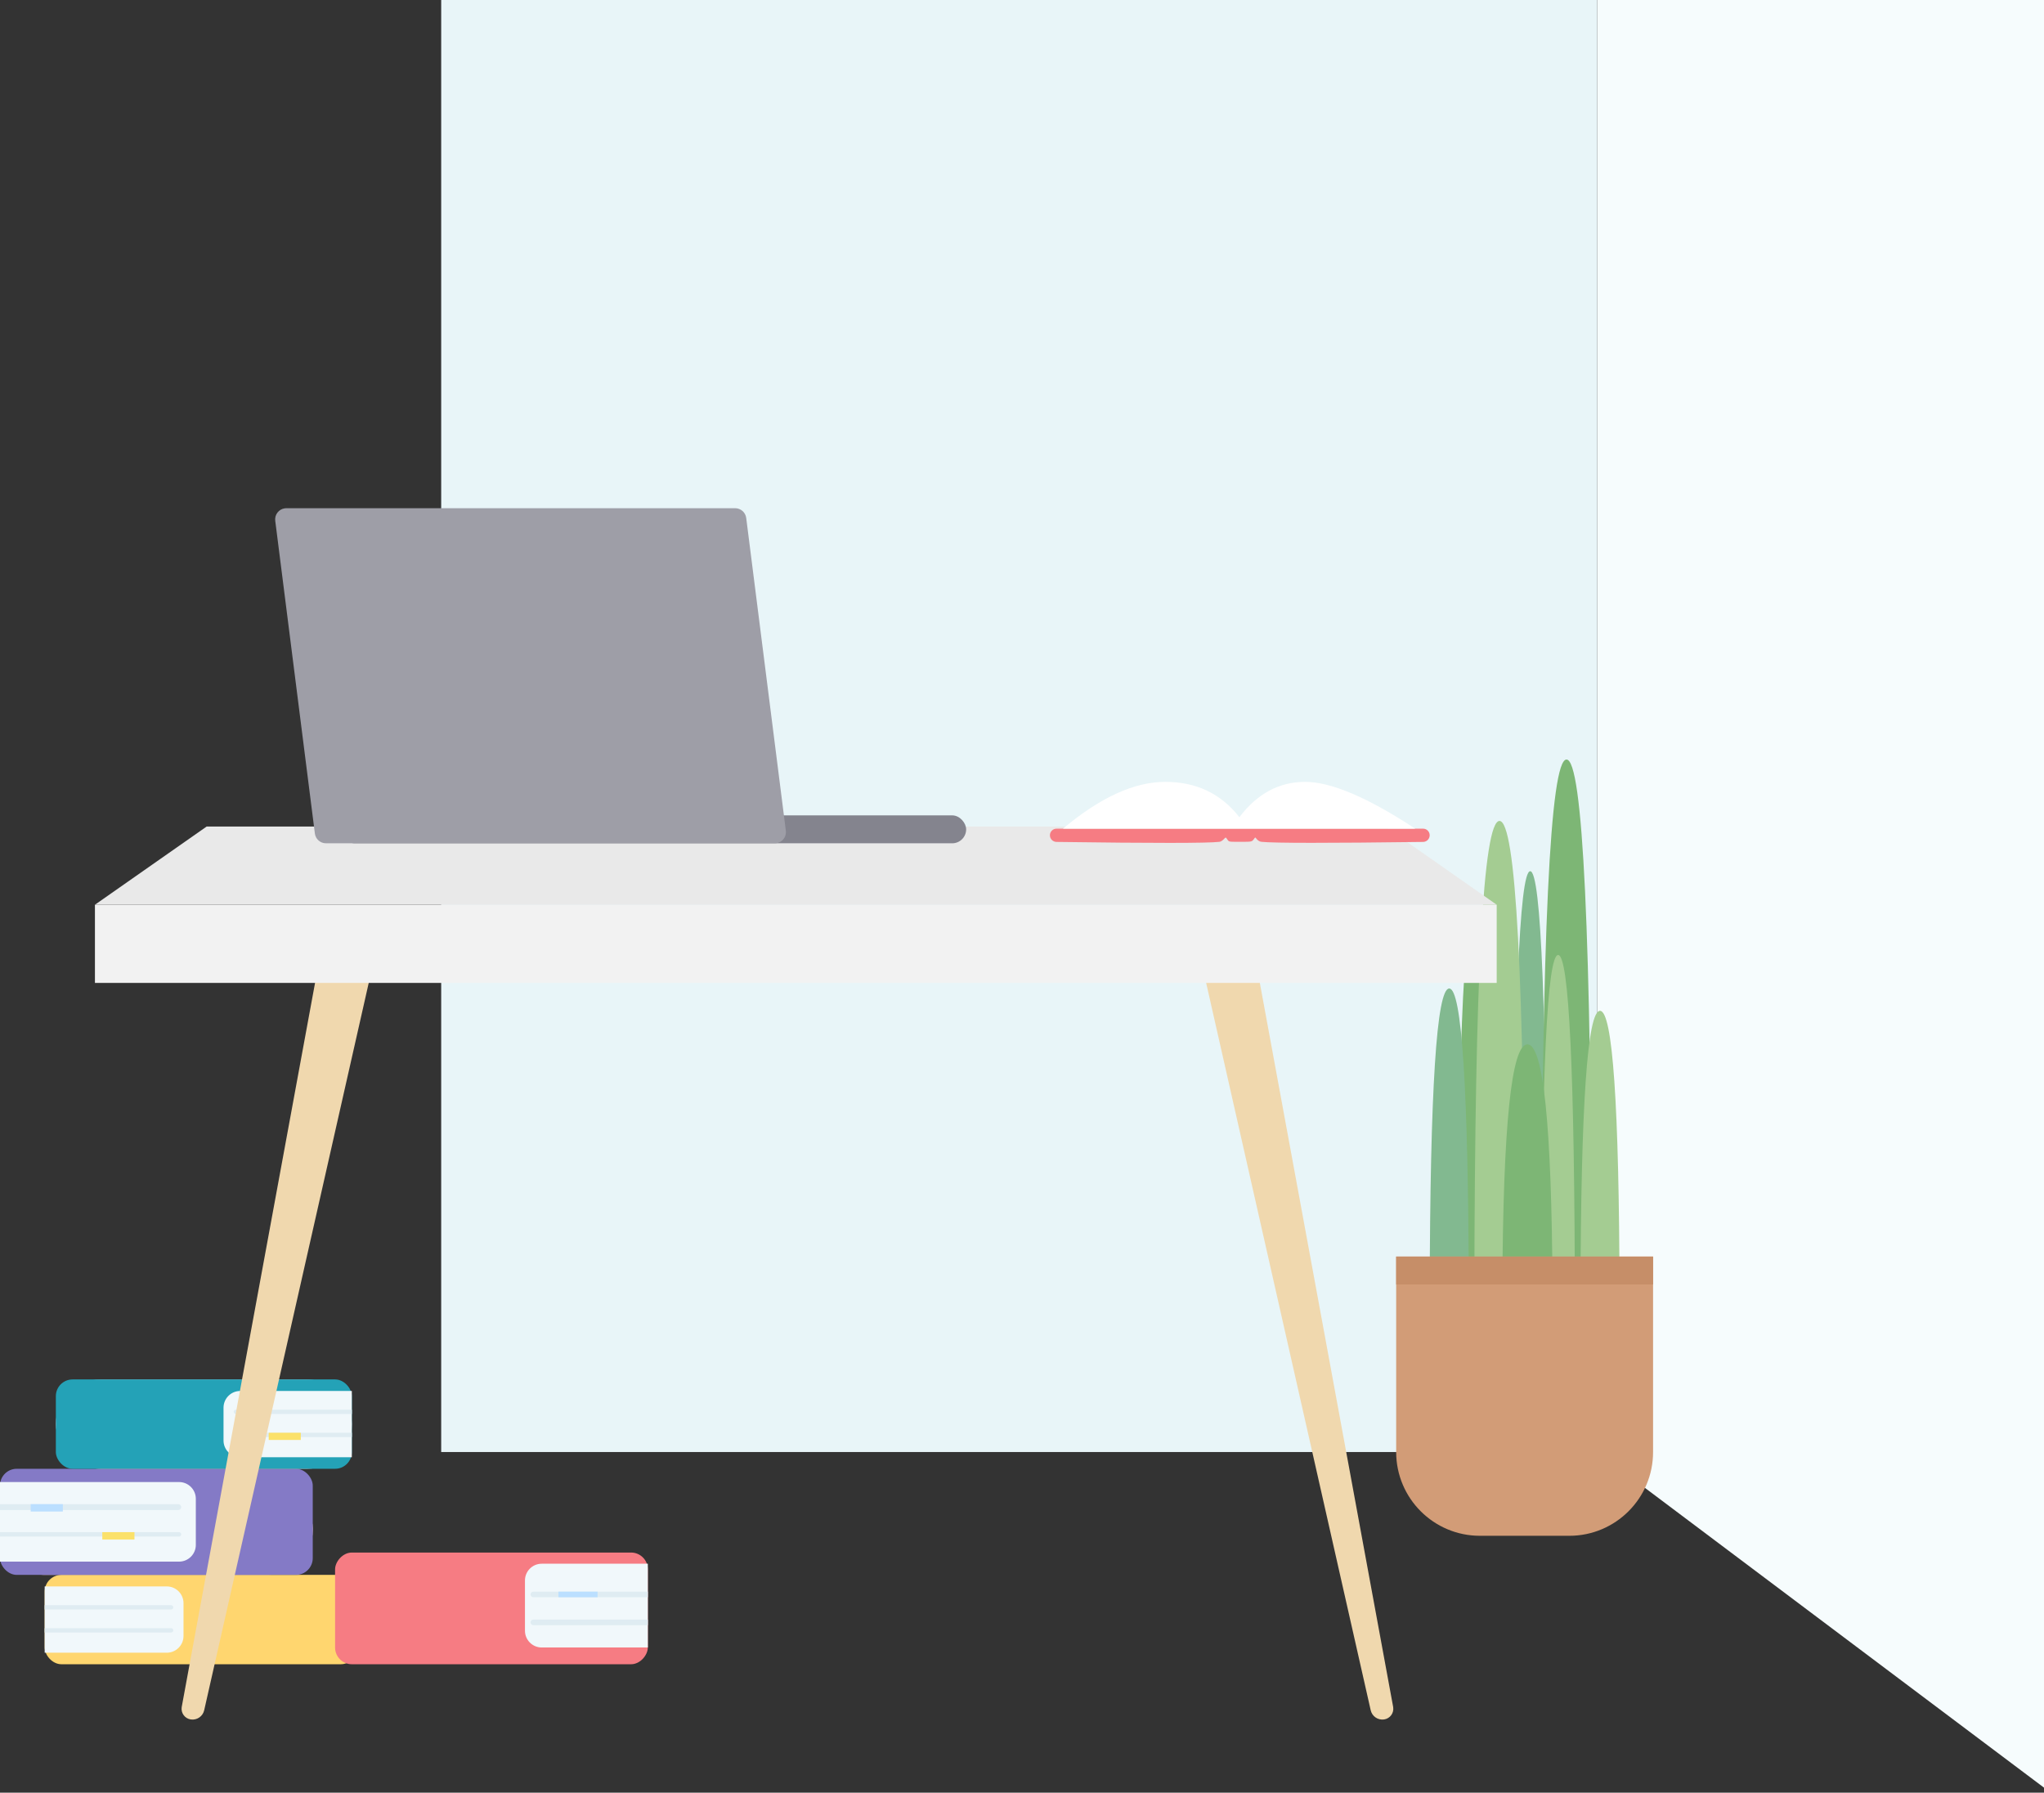 <?xml version="1.0" encoding="UTF-8"?>
<svg width="366px" height="321px" viewBox="0 0 366 321" version="1.1" xmlns="http://www.w3.org/2000/svg" xmlns:xlink="http://www.w3.org/1999/xlink">
    <rect x="0" y="0" width="366" height="321" fill="#333333" stroke="none"/>
    <!-- Generator: Sketch 61.2 (89653) - https://sketch.com -->
    <title>Group 7</title>
    <desc>Created with Sketch.</desc>
    <defs>
        <path d="M17.977,0.925 L19.762,0.882 C21.971,0.828 23.804,2.576 23.857,4.784 C23.86,4.88 23.859,4.976 23.854,5.072 L17.064,146.584 C17.01,147.705 16.099,148.595 14.977,148.622 L14.977,148.622 L14.977,148.622 C13.911,148.647 13.027,147.804 13.001,146.739 C13.001,146.718 13,146.698 13.001,146.678 L14.073,4.893 C14.089,2.734 15.817,0.977 17.977,0.925 Z" id="path-1"></path>
        <path d="M17.931,0.925 L19.717,0.882 C21.925,0.828 23.759,2.576 23.812,4.784 C23.814,4.88 23.813,4.976 23.808,5.072 L17.018,146.584 C16.965,147.705 16.054,148.595 14.931,148.622 L14.931,148.622 L14.931,148.622 C13.866,148.647 12.981,147.804 12.955,146.739 C12.955,146.718 12.955,146.698 12.955,146.678 L14.028,4.893 C14.044,2.734 15.772,0.977 17.931,0.925 Z" id="path-3"></path>
    </defs>
    <g id="Members" stroke="none" stroke-width="1" fill="none" fill-rule="evenodd">
        <g transform="translate(-540, -141)" id="Group-7">
            <g transform="translate(540, 141)">
                <rect id="Rectangle" fill="#E8F5F8" x="79" y="0" width="207" height="260"></rect>
                <polygon id="Rectangle" fill="#F6FCFD" points="286 0 366 -2.88657986e-13 366 320.096 286 260"></polygon>
                <g id="Group-6" transform="translate(8, 282)">
                    <rect id="Rectangle" fill="#FFD66F" x="0" y="0" width="56" height="16" rx="3"></rect>
                    <path d="M0,2.065 L21.86,2.065 C23.517,2.065 24.86,3.408 24.86,5.065 L24.86,10.935 C24.86,12.592 23.517,13.935 21.86,13.935 L0,13.935 L0,13.935 L0,2.065 Z" id="Rectangle" fill="#F1F8FB"></path>
                    <path d="M0,5.419 L22.641,5.419 C22.855,5.419 23.028,5.593 23.028,5.806 C23.028,6.02 22.855,6.194 22.641,6.194 L0,6.194 L0,6.194 L0,5.419 Z" id="Rectangle" fill="#DFECF2"></path>
                    <path d="M0,9.548 L22.641,9.548 C22.855,9.548 23.028,9.722 23.028,9.935 C23.028,10.149 22.855,10.323 22.641,10.323 L0,10.323 L0,10.323 L0,9.548 Z" id="Rectangle" fill="#DFECF2"></path>
                </g>
                <g id="Group-5" transform="translate(0, 263)">
                    <rect id="Rectangle" fill="#FFCED9" x="0" y="2.639" width="56" height="16.361" rx="8"></rect>
                    <rect id="Rectangle" fill="#847AC6" x="0" y="0" width="56" height="19" rx="3"></rect>
                    <path d="M0,2.375 L32.065,2.375 C33.722,2.375 35.065,3.718 35.065,5.375 L35.065,13.625 C35.065,15.282 33.722,16.625 32.065,16.625 L0,16.625 L0,16.625 L0,2.375 Z" id="Rectangle" fill="#F1F8FB"></path>
                    <path d="M0,6.333 L31.921,6.333 C32.212,6.333 32.449,6.57 32.449,6.861 C32.449,7.153 32.212,7.389 31.921,7.389 L0,7.389 L0,7.389 L0,6.333 Z" id="Rectangle" fill="#DFECF2"></path>
                    <path d="M0,11.347 L32.053,11.347 C32.271,11.347 32.449,11.524 32.449,11.743 C32.449,11.962 32.271,12.139 32.053,12.139 L0,12.139 L0,12.139 L0,11.347 Z" id="Rectangle" fill="#DFECF2"></path>
                    <rect id="Rectangle" fill="#FBE16A" x="18.318" y="11.347" width="5.757" height="1.319"></rect>
                    <rect id="Rectangle" fill="#BBDFFF" x="5.495" y="6.333" width="5.757" height="1.319"></rect>
                </g>
                <g id="Group-4" transform="translate(10, 247)">
                    <rect id="Rectangle" fill="#FFCED9" x="0" y="0" width="53" height="16" rx="8"></rect>
                    <rect id="Rectangle" fill="#24A2B7" x="0" y="0" width="53" height="16" rx="3"></rect>
                    <path d="M30.025,2.065 L50,2.065 C51.657,2.065 53,3.408 53,5.065 L53,10.935 C53,12.592 51.657,13.935 50,13.935 L30.025,13.935 L30.025,13.935 L30.025,2.065 Z" id="Rectangle" fill="#F1F8FB" transform="translate(41.512, 8) scale(-1, 1) translate(-41.512, -8) "></path>
                    <path d="M31.852,5.419 L52.613,5.419 C52.827,5.419 53,5.593 53,5.806 C53,6.02 52.827,6.194 52.613,6.194 L31.852,6.194 L31.852,6.194 L31.852,5.419 Z" id="Rectangle" fill="#DFECF2" transform="translate(42.426, 5.806) scale(-1, 1) translate(-42.426, -5.806) "></path>
                    <path d="M31.852,9.548 L52.613,9.548 C52.827,9.548 53,9.722 53,9.935 C53,10.149 52.827,10.323 52.613,10.323 L31.852,10.323 L31.852,10.323 L31.852,9.548 Z" id="Rectangle" fill="#DFECF2" transform="translate(42.426, 9.935) scale(-1, 1) translate(-42.426, -9.935) "></path>
                    <rect id="Rectangle" fill="#FBE16A" x="38.118" y="9.548" width="5.744" height="1.29"></rect>
                </g>
                <g id="Group-3" transform="translate(88, 288) scale(-1, 1) translate(-88, -288) translate(60, 278)">
                    <rect id="Rectangle" fill="#F67C83" x="0" y="0" width="56" height="20" rx="3"></rect>
                    <path d="M0,2 L19,2 C20.657,2 22,3.343 22,5 L22,14 C22,15.657 20.657,17 19,17 L0,17 L0,17 L0,2 Z" id="Rectangle" fill="#F1F8FB"></path>
                    <path d="M0,7 L20.5,7 C20.776,7 21,7.224 21,7.5 C21,7.776 20.776,8 20.5,8 L0,8 L0,8 L0,7 Z" id="Rectangle" fill="#DFECF2"></path>
                    <path d="M0,12 L20.5,12 C20.776,12 21,12.224 21,12.5 C21,12.776 20.776,13 20.5,13 L0,13 L0,13 L0,12 Z" id="Rectangle" fill="#DFECF2"></path>
                    <rect id="Rectangle" fill="#BBDFFF" x="9" y="7" width="7" height="1"></rect>
                </g>
                <g id="plant" transform="translate(250, 136)">
                    <g id="leaves" transform="translate(6, 0)">
                        <path d="M18,20 C19.962,20 20.961,45.333 20.999,95.999 C21,97.655 19.658,98.999 18.002,99 C18.001,99 18.001,99 18,99 C16.344,99 15.001,97.657 15.001,96.001 C15.001,96 15.001,96 15.001,95.999 C15.039,45.333 16.038,20 18,20 Z" id="Rectangle" fill="#82B990"></path>
                        <path d="M8,28 C9.962,28 10.961,53.333 10.999,103.999 C11,105.655 9.658,106.999 8.002,107 C8.001,107 8.001,107 8,107 C6.344,107 5.001,105.657 5.001,104.001 C5.001,104 5.001,104 5.001,103.999 C5.039,53.333 6.038,28 8,28 Z" id="Rectangle" fill="#7DB675"></path>
                        <path d="M24.5,0 C27.431,0 28.93,31.499 28.998,94.498 C29,96.982 26.989,98.997 24.505,99 C24.503,99 24.502,99 24.5,99 C22.016,99 20.002,96.986 20.002,94.502 C20.002,94.501 20.002,94.499 20.002,94.498 C20.07,31.499 21.569,0 24.5,0 Z" id="Rectangle" fill="#7DB675"></path>
                        <path d="M12.5,11 C15.422,11 16.921,38.832 16.997,94.497 C17,96.981 14.99,98.997 12.506,99 C12.504,99 12.502,99 12.5,99 C10.016,99 8.003,96.987 8.003,94.503 C8.003,94.501 8.003,94.499 8.003,94.497 C8.079,38.832 9.578,11 12.5,11 Z" id="Rectangle" fill="#A4CC92"></path>
                        <path d="M30.5,45 C32.756,45 33.922,61.832 33.996,95.496 C34,97.427 32.439,98.996 30.508,99 C30.505,99 30.503,99 30.5,99 C28.569,99 27.004,97.435 27.004,95.504 C27.004,95.501 27.004,95.499 27.004,95.496 C27.078,61.832 28.244,45 30.5,45 Z" id="Rectangle" fill="#A4CC92"></path>
                        <path d="M23,35 C24.954,35 25.953,55.999 25.998,97.998 C26,99.654 24.659,100.998 23.003,101 C23.002,101 23.001,101 23,101 C21.344,101 20.002,99.658 20.002,98.002 C20.002,98.001 20.002,97.999 20.002,97.998 C20.047,55.999 21.046,35 23,35 Z" id="Rectangle" fill="#A4CC92"></path>
                        <path d="M3.5,41 C5.762,41 6.927,59.166 6.997,95.497 C7,97.428 5.438,98.996 3.507,99 C3.504,99 3.502,99 3.5,99 C1.569,99 0.003,97.434 0.003,95.503 C0.003,95.501 0.003,95.499 0.003,95.497 C0.073,59.166 1.238,41 3.5,41 Z" id="Rectangle" fill="#82B990"></path>
                        <path d="M17.5,51 C20.356,51 21.852,65.496 21.99,94.489 C22.001,96.969 20.001,98.988 17.521,99 C17.514,99 17.507,99 17.5,99 C15.02,99 13.01,96.99 13.01,94.51 C13.01,94.503 13.01,94.496 13.01,94.489 C13.148,65.496 14.644,51 17.5,51 Z" id="Rectangle" fill="#7DB675"></path>
                    </g>
                    <g id="pot" transform="translate(0, 89)">
                        <path d="M0,0 L46,0 L46,35 C46,43.284 39.284,50 31,50 L15,50 C6.716,50 1.01453063e-15,43.284 0,35 L0,0 L0,0 Z" id="Rectangle" fill="#D29C77"></path>
                        <rect id="Rectangle" fill="#C68E68" x="0" y="0" width="46" height="5"></rect>
                    </g>
                </g>
                <g id="leg-r" transform="translate(213, 161)">
                    <mask id="mask-2" fill="white">
                        <use xlink:href="#path-1"></use>
                    </mask>
                    <use id="Mask" fill="#F0D8AE" transform="translate(18.523, 74.724) scale(-1, 1) rotate(10) translate(-18.523, -74.724) " xlink:href="#path-1"></use>
                </g>
                <g id="leg-l" transform="translate(32, 161)">
                    <mask id="mask-4" fill="white">
                        <use xlink:href="#path-3"></use>
                    </mask>
                    <use id="Mask" fill="#F0D8AE" transform="translate(18.477, 74.724) rotate(10) translate(-18.477, -74.724) " xlink:href="#path-3"></use>
                </g>
                <g id="table" transform="translate(17, 148)">
                    <rect id="Rectangle" fill="#F2F2F2" x="0" y="14" width="251" height="14"></rect>
                    <polygon id="Rectangle" fill="#E9E9E9" points="20 0 231 0 251 14 0 14"></polygon>
                </g>
                <g id="laptop" transform="translate(49, 91)">
                    <rect id="Rectangle" fill="#84848E" x="12" y="55" width="112" height="5" rx="2.5"></rect>
                    <path d="M2.269,0 L82.634,0 C83.641,1.14721949e-15 84.492,0.749 84.618,1.749 L91.715,57.749 C91.854,58.844 91.078,59.845 89.982,59.984 C89.899,59.995 89.815,60 89.731,60 L9.366,60 C8.359,60 7.508,59.251 7.382,58.251 L0.285,2.251 C0.146,1.156 0.922,0.155 2.018,0.016 C2.101,0.005 2.185,4.59530983e-16 2.269,0 Z" id="Rectangle" fill="#9E9EA7"></path>
                </g>
                <g id="Group-2" transform="translate(188, 140)">
                    <path d="M1.179,8.381 L66.821,8.381 C67.472,8.381 68,8.909 68,9.56 C68,10.213 67.475,10.745 66.821,10.754 C49.792,10.978 40.149,10.973 37.893,10.738 C37.2,10.666 36.938,10.039 36.747,9.952 C36.095,10.738 36.523,10.738 34,10.738 C31.477,10.738 32.234,10.738 31.477,9.952 C31.307,10.026 30.879,10.675 30.343,10.738 C28.235,10.987 18.513,10.992 1.179,10.754 C0.525,10.746 8.00467143e-17,10.213 0,9.56 C-7.97131207e-17,8.909 0.528,8.381 1.179,8.381 Z" id="Rectangle" fill="#F67C83"></path>
                    <path d="M33.922,6.329 C37.121,2.11 41.045,0 45.693,0 C50.342,0 56.912,2.794 65.405,8.381 L2.336,8.381 C8.989,2.794 15.096,0 20.655,0 C26.214,0 30.637,2.11 33.922,6.329 Z" id="Path-2" fill="#FFFFFF"></path>
                </g>
            </g>
        </g>
    </g>
</svg>